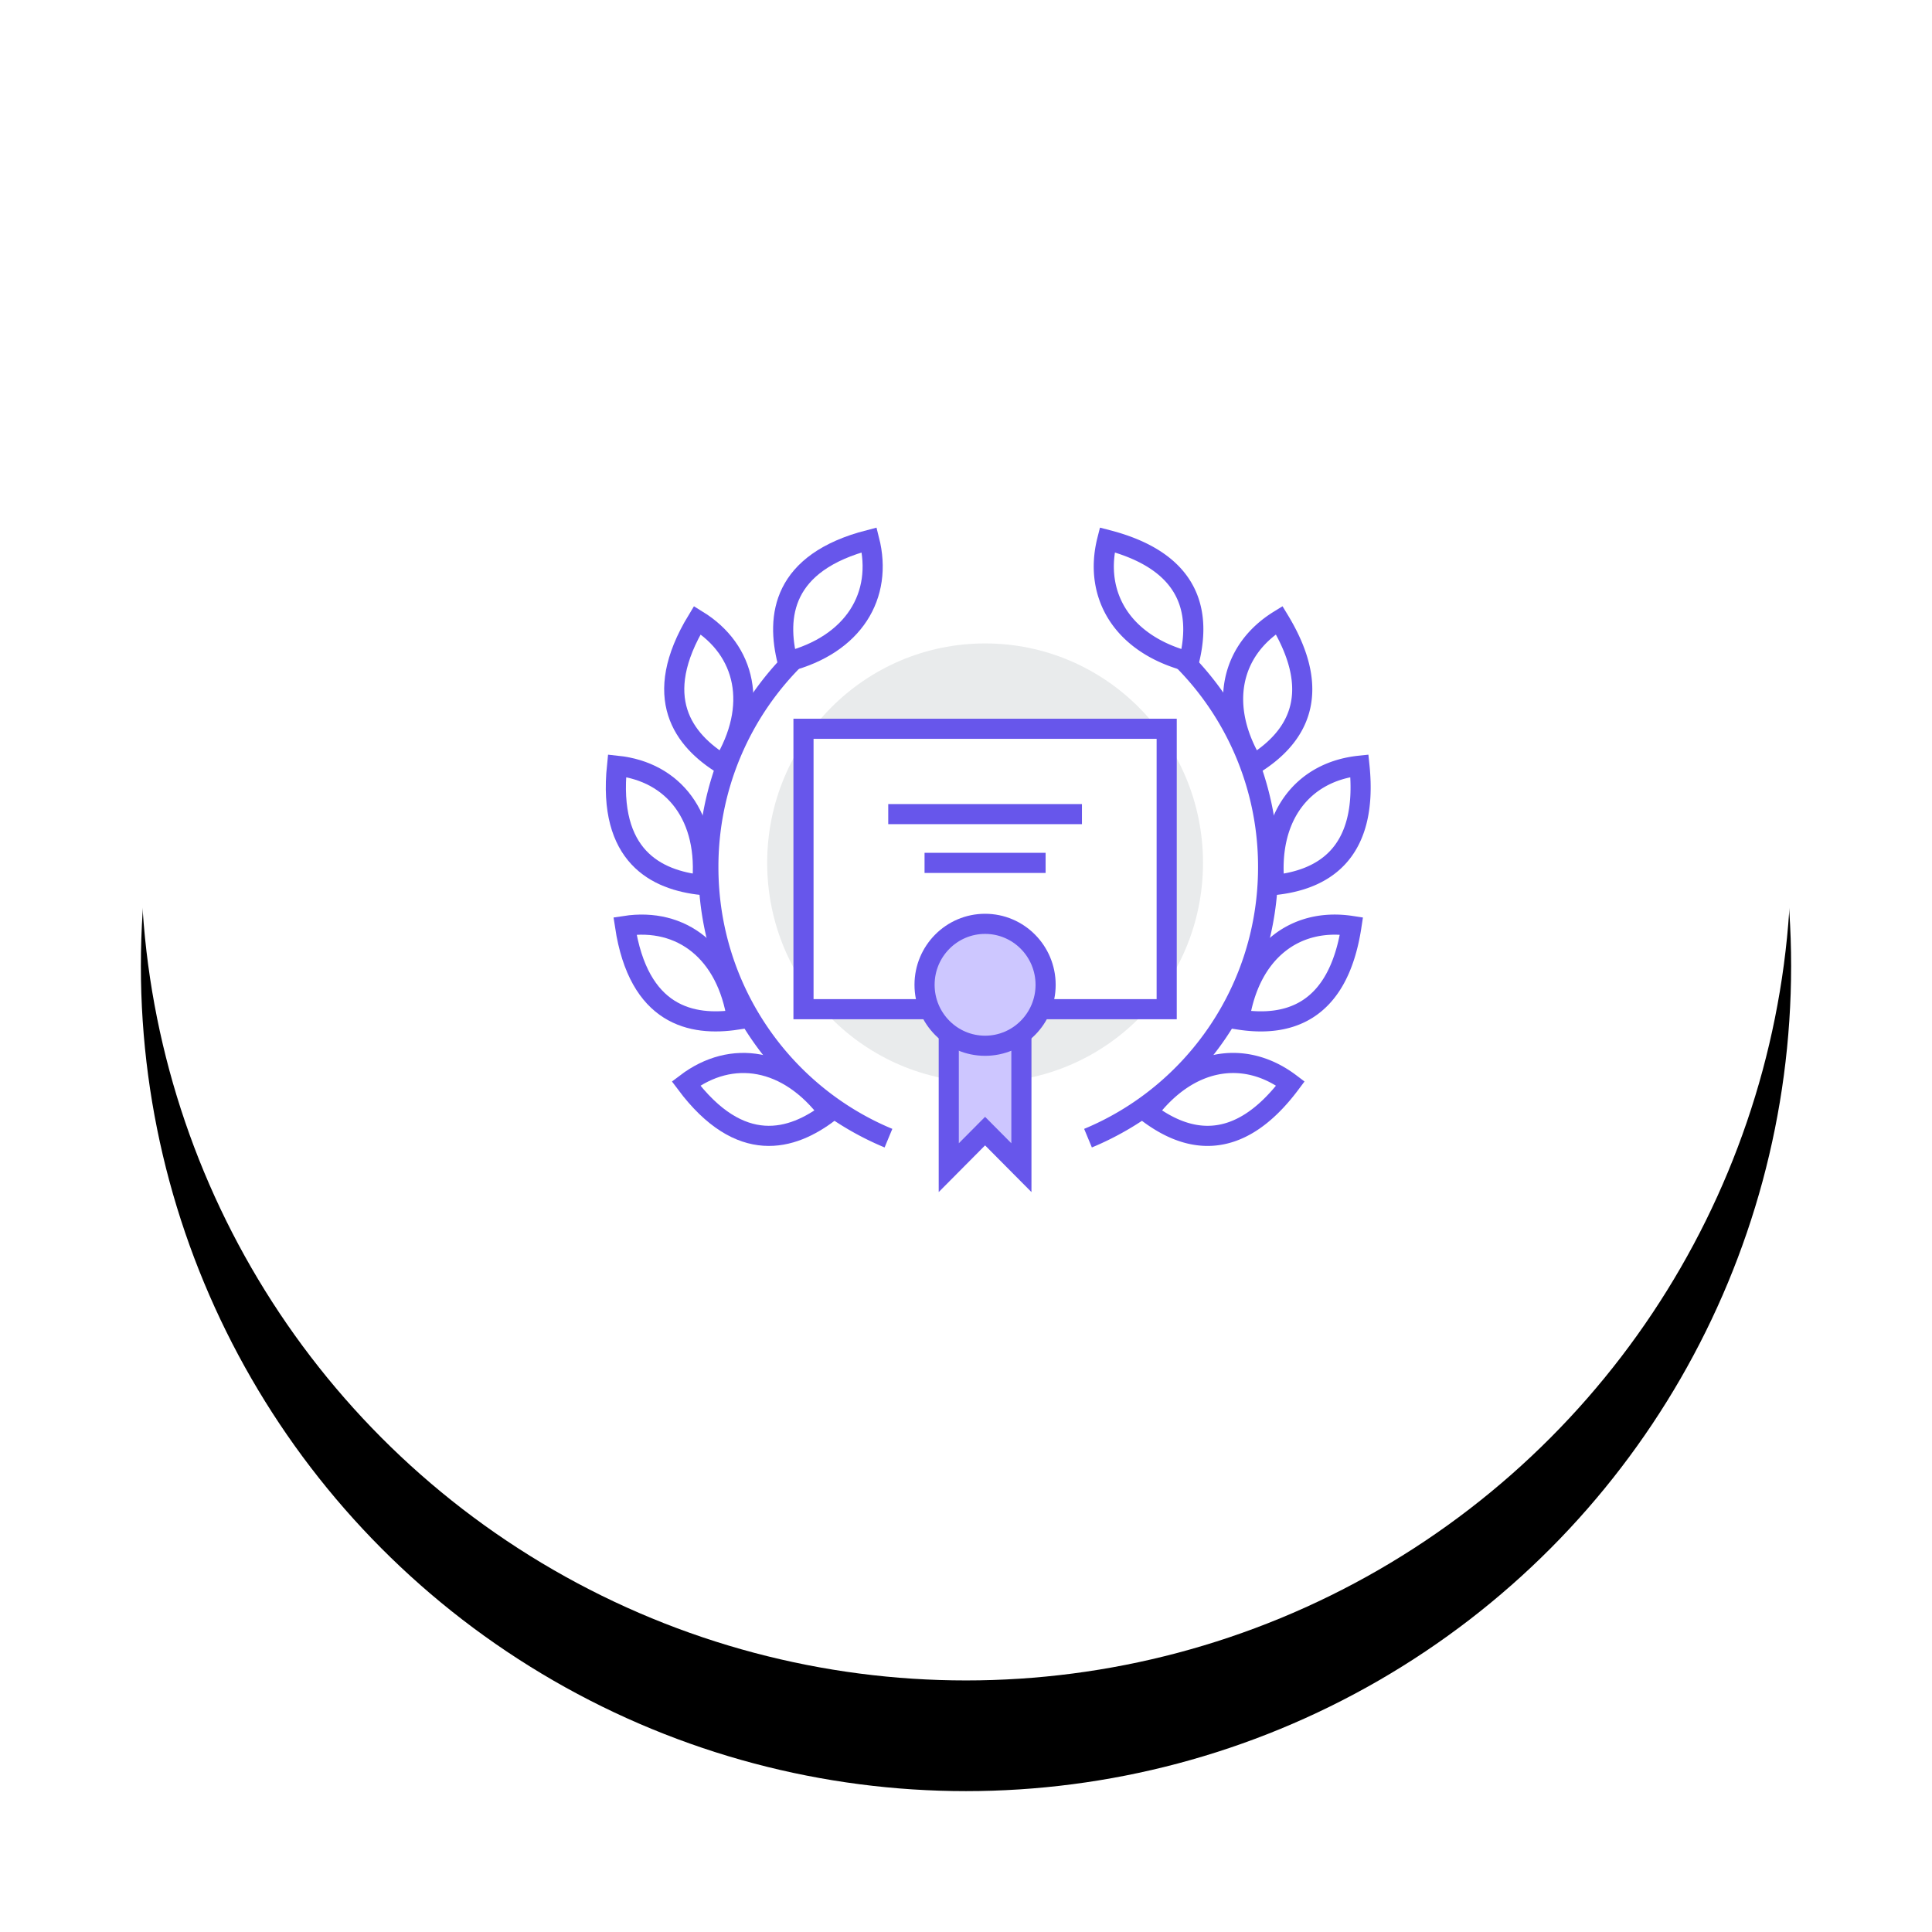 <svg width="192" height="192" viewBox="0 0 192 192" xmlns="http://www.w3.org/2000/svg" xmlns:xlink="http://www.w3.org/1999/xlink"><title>1931F4E7-FC3A-4B17-AB49-6B12918E30E1</title><defs><ellipse id="b" cx="96" cy="85" rx="82" ry="82"/><filter x="-50%" y="-50%" width="200%" height="200%" filterUnits="objectBoundingBox" id="a"><feOffset dy="11" in="SourceAlpha" result="shadowOffsetOuter1"/><feGaussianBlur stdDeviation="7" in="shadowOffsetOuter1" result="shadowBlurOuter1"/><feColorMatrix values="0 0 0 0 0 0 0 0 0 0 0 0 0 0 0 0 0 0 0.064 0" in="shadowBlurOuter1"/></filter><path id="c" d="M0 66.968h76.42V.18H0z"/></defs><g fill="none" fill-rule="evenodd"><g><use fill="#000" filter="url(#a)" xlink:href="#b"/><use fill="#FFF" xlink:href="#b"/></g><g transform="translate(60 52)"><path d="M59.553 33.752c0 12.045-9.696 21.81-21.656 21.81-11.96 0-21.656-9.765-21.656-21.81 0-12.044 9.695-21.809 21.656-21.809 11.96 0 21.656 9.765 21.656 21.81z" fill="#E9EBEC"/><path d="M57.148 13.185a29.132 29.132 0 0 1 8.876 20.992c0 12.155-7.394 22.569-17.899 26.932" stroke="#6756EB" stroke-width="2"/><path d="M63.162 49.33c4.53.696 9.793-.376 11.146-9.312-5.606-.861-10.125 2.578-11.146 9.311zM54.045 58.555c3.661 2.776 8.8 4.345 14.2-2.88-4.531-3.435-10.13-2.564-14.2 2.88zM66.653 35.951c4.56-.48 9.381-2.858 8.446-11.853-5.64.594-9.15 5.076-8.446 11.853zM64.565 23.99c3.909-2.408 7.245-6.644 2.559-14.36-4.838 2.98-6.09 8.546-2.559 14.36zM58.152 13.757c1.134-4.473.591-9.854-8.116-12.102-1.403 5.535 1.556 10.409 8.116 12.102zM19.272 13.185a29.132 29.132 0 0 0-8.876 20.992c0 12.155 7.394 22.569 17.899 26.932" stroke="#6756EB" stroke-width="2"/><path d="M13.258 49.33c-4.53.696-9.792-.376-11.146-9.312 5.607-.861 10.126 2.578 11.146 9.311zM22.375 58.555c-3.661 2.776-8.8 4.345-14.2-2.88 4.532-3.435 10.131-2.564 14.2 2.88zM9.767 35.951c-4.559-.48-9.38-2.858-8.447-11.853 5.641.594 9.15 5.076 8.447 11.853zM11.855 23.99C7.946 21.583 4.61 17.347 9.296 9.63c4.838 2.98 6.09 8.546 2.56 14.36zM18.268 13.757c-1.133-4.473-.59-9.854 8.116-12.102 1.403 5.535-1.555 10.409-8.116 12.102z" stroke="#6756EB" stroke-width="2"/><path fill="#CDC6FF" d="M34.287 47.08v16.962l3.61-3.635 3.61 3.635V47.08z"/><mask id="d" fill="#fff"><use xlink:href="#c"/></mask><path fill="#FFF" mask="url(#d)" d="M19.85 48.292h36.094V20.425H19.85z"/><path stroke="#6756EB" stroke-width="2" mask="url(#d)" d="M19.85 48.292h36.094V20.425H19.85z"/><path stroke="#6756EB" stroke-width="2" mask="url(#d)" d="M41.506 47.08v16.962l-3.61-3.634-3.609 3.634V47.08"/><path d="M37.897 51.926c-3.322 0-6.016-2.713-6.016-6.058 0-3.345 2.694-6.058 6.016-6.058s6.015 2.713 6.015 6.058c0 3.345-2.693 6.058-6.015 6.058z" fill="#CDC7FF" mask="url(#d)"/><path d="M43.912 45.868c0 3.345-2.693 6.058-6.015 6.058-3.322 0-6.016-2.713-6.016-6.058 0-3.345 2.694-6.058 6.016-6.058s6.015 2.713 6.015 6.058zM28.272 28.906h19.25M31.881 33.752h12.031" stroke="#6756EB" stroke-width="2" mask="url(#d)"/></g></g></svg>